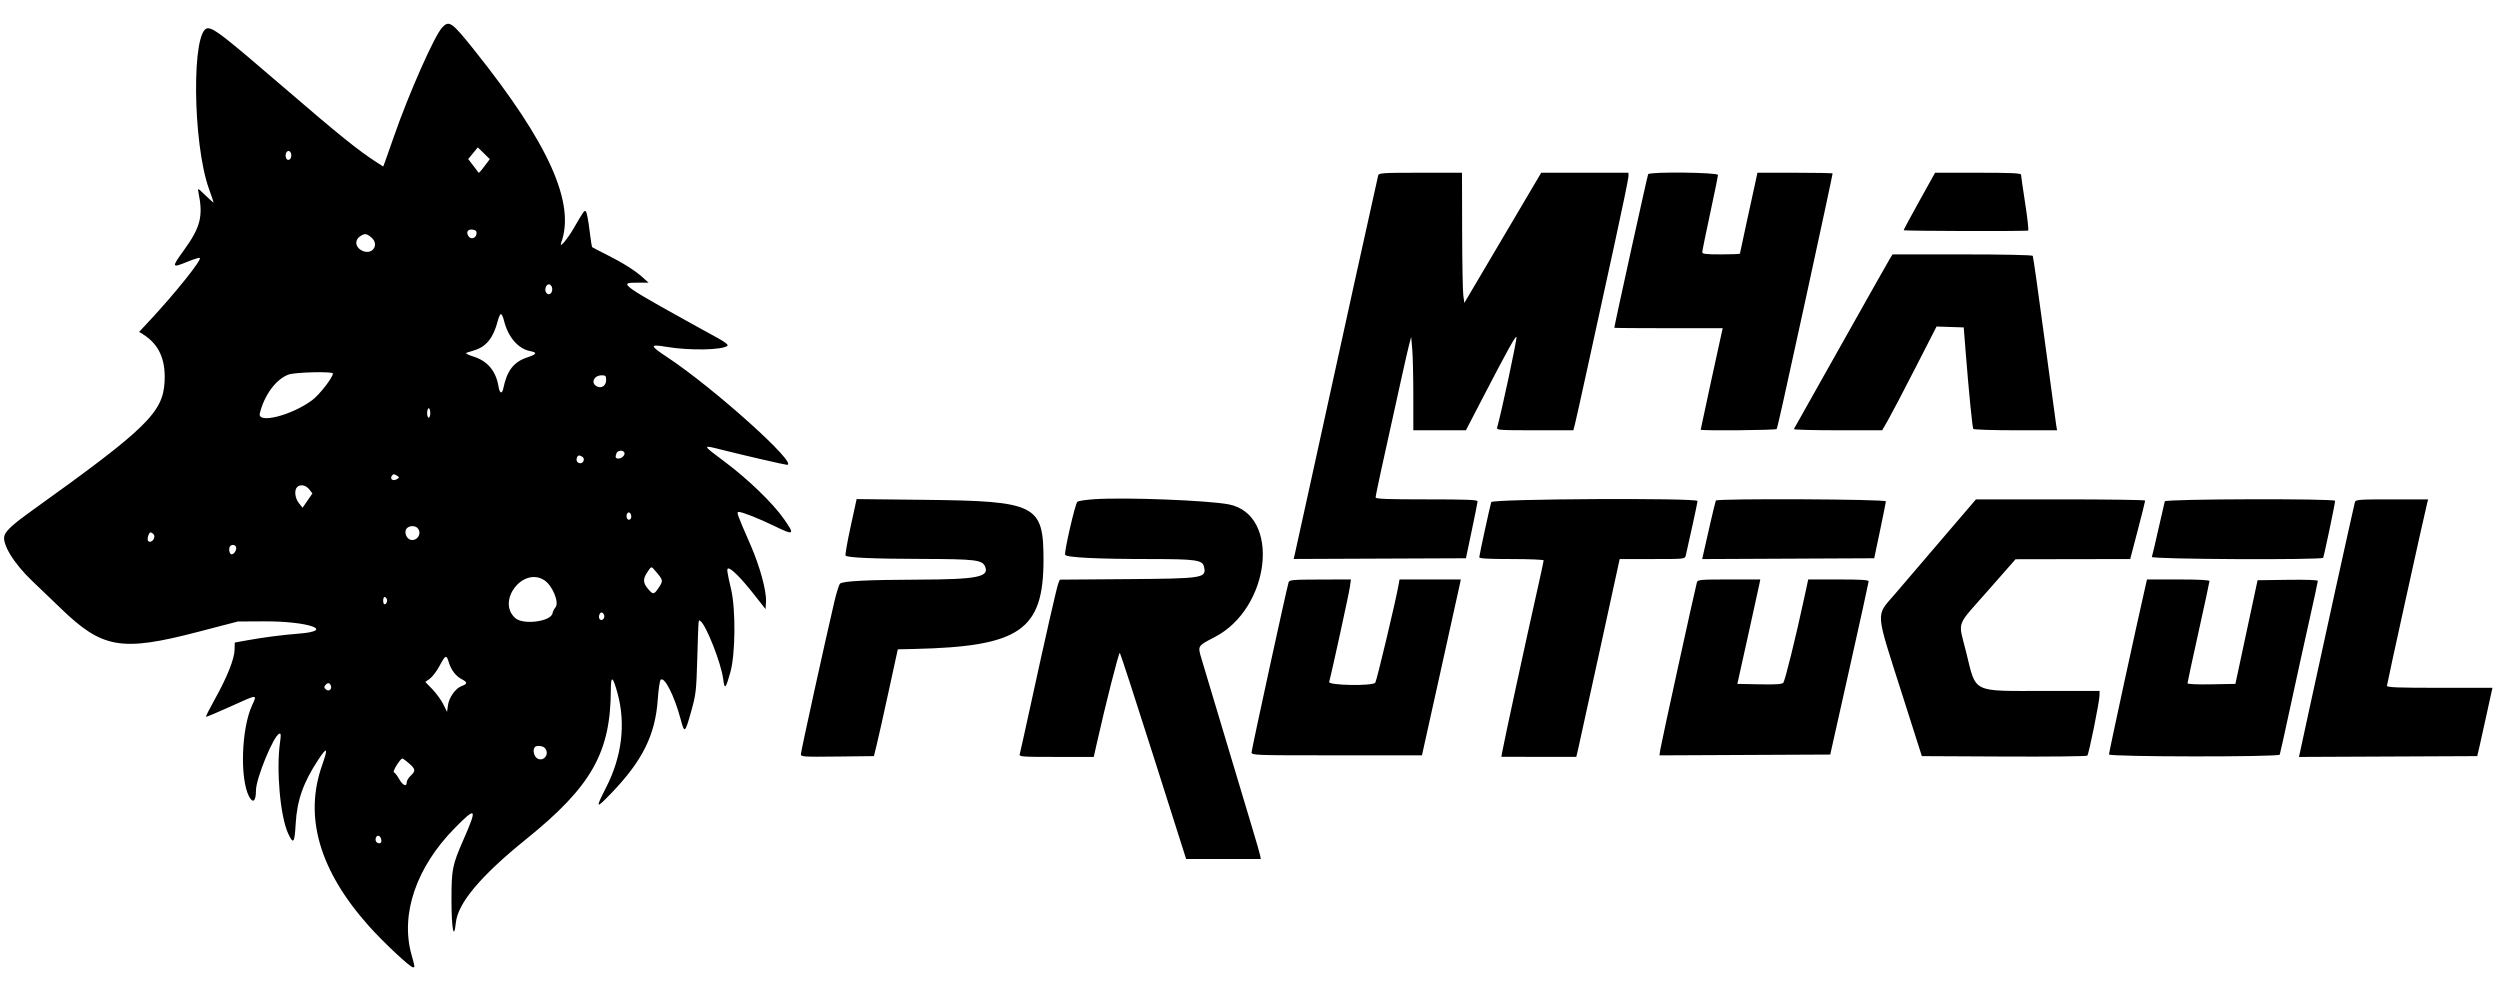 <svg id="svg" xmlns="http://www.w3.org/2000/svg" xmlns:xlink="http://www.w3.org/1999/xlink" width="400" height="158.794" viewBox="0, 0, 400,158.794"><g id="svgg"><path id="path0" d="M70.731 4.418 C 69.501 5.746,65.391 15.028,63.066 21.730 C 62.394 23.667,61.726 25.565,61.580 25.948 L 61.314 26.645 60.243 25.955 C 57.294 24.054,54.256 21.603,45.352 13.944 C 35.822 5.746,34.251 4.523,33.254 4.523 C 30.643 4.523,30.782 22.890,33.449 30.262 C 33.846 31.359,34.171 32.316,34.171 32.388 C 34.171 32.460,33.592 31.958,32.884 31.272 C 31.619 30.046,31.600 30.038,31.752 30.779 C 32.532 34.571,32.087 36.349,29.442 40.014 C 27.388 42.859,27.414 42.927,30.133 41.822 C 31.000 41.469,31.820 41.218,31.956 41.263 C 32.431 41.422,28.062 46.889,23.887 51.361 L 22.265 53.098 22.879 53.485 C 25.417 55.083,26.508 57.457,26.337 61.013 C 26.097 66.003,23.492 68.537,4.972 81.798 C 2.230 83.761,1.041 84.834,0.733 85.622 C 0.229 86.915,2.173 90.132,5.184 92.985 C 6.121 93.872,8.192 95.858,9.788 97.398 C 16.379 103.759,19.431 104.284,31.533 101.137 L 38.065 99.438 42.211 99.417 C 49.312 99.380,53.736 100.906,47.886 101.374 C 45.117 101.595,42.251 101.962,39.698 102.423 L 37.563 102.808 37.532 103.979 C 37.493 105.463,36.338 108.351,34.375 111.873 C 33.540 113.372,32.898 114.640,32.948 114.690 C 32.999 114.740,34.778 113.994,36.902 113.032 C 41.321 111.029,41.166 111.036,40.321 112.882 C 38.627 116.582,38.361 124.558,39.837 127.413 C 40.462 128.620,40.955 128.204,40.955 126.469 C 40.955 124.554,43.778 117.694,44.691 117.389 C 44.950 117.303,44.974 117.586,44.808 118.753 C 44.179 123.164,44.832 130.581,46.092 133.333 C 46.933 135.171,47.132 134.923,47.308 131.821 C 47.523 128.024,48.528 125.181,50.958 121.502 C 52.367 119.368,52.526 119.642,51.525 122.479 C 48.619 130.712,51.117 139.293,58.996 148.140 C 61.300 150.727,65.620 154.774,66.078 154.774 C 66.409 154.774,66.413 154.810,65.829 152.703 C 64.038 146.239,66.621 138.717,72.774 132.479 C 76.222 128.983,76.403 129.218,74.176 134.296 C 72.365 138.426,72.237 139.067,72.237 144.020 C 72.236 148.595,72.627 150.617,72.934 147.635 C 73.260 144.482,76.926 140.123,84.171 134.276 C 94.644 125.824,97.711 120.405,97.734 110.314 C 97.740 107.995,98.059 108.186,98.815 110.959 C 100.138 115.811,99.508 121.023,97.003 125.942 C 95.230 129.426,95.296 129.513,97.771 126.947 C 102.805 121.729,104.857 117.590,105.247 111.865 C 105.353 110.307,105.560 108.912,105.706 108.766 C 106.305 108.168,107.922 111.372,108.921 115.138 C 109.518 117.389,109.605 117.323,110.571 113.882 C 111.361 111.069,111.408 110.656,111.572 105.151 C 111.765 98.666,111.722 99.163,112.067 99.376 C 112.952 99.923,115.400 106.148,115.712 108.647 C 115.933 110.419,116.101 110.257,116.864 107.538 C 117.664 104.683,117.731 97.553,116.988 94.347 C 116.293 91.347,116.243 90.955,116.554 90.955 C 117.043 90.955,118.661 92.597,120.603 95.062 L 122.487 97.455 122.560 96.278 C 122.663 94.595,121.585 90.632,120.096 87.218 C 117.882 82.143,117.799 81.910,118.214 81.910 C 118.765 81.910,121.463 82.977,123.856 84.142 C 127.080 85.712,127.231 85.603,125.410 83.010 C 123.642 80.493,119.705 76.687,116.015 73.928 C 112.262 71.122,112.268 71.146,115.513 71.969 C 118.857 72.816,125.593 74.372,125.920 74.372 C 127.893 74.372,114.194 62.060,106.743 57.138 C 103.925 55.275,103.906 55.037,106.616 55.493 C 110.338 56.119,115.690 56.019,116.400 55.309 C 116.541 55.167,116.010 54.734,115.037 54.198 C 98.902 45.308,98.783 45.226,102.026 45.226 L 103.770 45.226 102.827 44.380 C 101.580 43.259,99.599 42.015,96.985 40.708 C 95.810 40.121,94.802 39.596,94.744 39.543 C 94.686 39.490,94.492 38.241,94.314 36.767 C 94.135 35.294,93.881 33.982,93.751 33.852 C 93.498 33.598,93.454 33.659,91.774 36.558 C 90.747 38.332,89.413 39.869,89.786 38.850 C 92.103 32.518,87.804 22.957,75.967 8.120 C 72.271 3.487,71.862 3.198,70.731 4.418 M77.882 26.108 C 76.892 27.430,76.637 27.725,76.570 27.620 C 76.533 27.561,76.144 27.048,75.706 26.481 L 74.909 25.449 75.679 24.515 L 76.449 23.581 77.409 24.519 L 78.369 25.457 77.882 26.108 M46.608 24.892 C 46.608 25.267,46.442 25.528,46.168 25.580 C 45.722 25.666,45.516 24.668,45.901 24.283 C 46.226 23.958,46.608 24.287,46.608 24.892 M220.506 28.078 C 220.386 28.480,214.275 56.244,209.294 79.020 C 208.175 84.133,207.198 88.569,207.122 88.877 L 206.983 89.437 220.765 89.379 L 234.548 89.322 235.472 84.925 C 235.981 82.506,236.405 80.386,236.414 80.214 C 236.428 79.968,234.641 79.899,228.266 79.899 C 221.902 79.899,220.100 79.830,220.099 79.585 C 220.098 79.413,220.544 77.236,221.091 74.749 C 224.305 60.125,225.162 56.279,225.460 55.151 L 225.791 53.894 225.961 55.880 C 226.054 56.971,226.131 60.335,226.131 63.354 L 226.131 68.844 230.339 68.843 L 234.548 68.842 237.252 63.629 C 241.173 56.073,242.536 53.614,242.637 53.916 C 242.745 54.239,240.211 66.094,239.541 68.405 C 239.422 68.815,239.826 68.844,245.576 68.844 L 251.739 68.844 251.983 67.902 C 252.117 67.384,253.079 63.059,254.120 58.291 C 255.162 53.524,257.035 44.948,258.283 39.233 C 259.532 33.518,260.553 28.572,260.553 28.240 L 260.553 27.638 253.574 27.638 L 246.595 27.638 240.446 38.051 L 234.296 48.464 234.130 47.285 C 234.039 46.636,233.954 41.950,233.942 36.872 L 233.920 27.638 227.278 27.638 C 221.171 27.638,220.626 27.674,220.506 28.078 M263.705 27.872 C 263.595 28.049,258.291 52.126,258.291 52.446 C 258.291 52.483,262.194 52.513,266.965 52.513 L 275.638 52.513 275.504 53.078 C 275.257 54.123,272.111 68.653,272.111 68.749 C 272.111 68.941,284.145 68.837,284.265 68.644 C 284.398 68.429,285.506 63.465,288.849 48.116 C 291.283 36.936,293.216 27.923,293.216 27.754 C 293.216 27.690,290.510 27.638,287.203 27.638 L 281.190 27.638 280.798 29.460 C 280.582 30.462,279.952 33.344,279.399 35.865 C 278.845 38.387,278.392 40.507,278.392 40.576 C 278.392 40.646,277.035 40.704,275.377 40.704 C 272.948 40.704,272.362 40.635,272.362 40.349 C 272.362 40.154,272.927 37.374,273.618 34.171 C 274.309 30.968,274.874 28.188,274.874 27.993 C 274.874 27.574,263.962 27.455,263.705 27.872 M307.071 32.207 C 305.674 34.719,304.557 36.800,304.589 36.832 C 304.742 36.978,324.364 37.026,324.510 36.881 C 324.601 36.789,324.381 34.813,324.021 32.489 C 323.661 30.165,323.367 28.123,323.367 27.951 C 323.367 27.709,321.809 27.638,316.490 27.638 L 309.613 27.638 307.071 32.207 M76.256 37.284 C 76.256 38.042,75.424 38.419,75.003 37.852 C 74.511 37.192,74.804 36.641,75.597 36.733 C 76.049 36.785,76.256 36.958,76.256 37.284 M59.446 38.022 C 60.690 39.093,59.665 40.771,58.125 40.185 C 56.901 39.720,56.627 38.505,57.594 37.828 C 58.345 37.302,58.646 37.334,59.446 38.022 M302.308 41.520 C 302.035 41.969,298.508 48.216,294.471 55.402 C 290.433 62.588,287.079 68.552,287.017 68.656 C 286.956 68.759,290.110 68.844,294.027 68.844 L 301.149 68.844 302.072 67.240 C 302.579 66.358,304.537 62.623,306.423 58.939 L 309.851 52.243 312.024 52.315 L 314.196 52.387 314.504 56.281 C 314.998 62.534,315.576 68.387,315.723 68.624 C 315.798 68.745,318.846 68.844,322.496 68.844 L 329.133 68.844 329.009 68.153 C 328.941 67.773,328.098 61.547,327.135 54.316 C 326.172 47.086,325.319 41.065,325.240 40.937 C 325.155 40.799,320.534 40.704,313.950 40.704 L 302.805 40.704 302.308 41.520 M88.320 45.992 C 88.410 46.275,88.343 46.676,88.170 46.884 C 87.725 47.421,87.065 46.756,87.303 46.008 C 87.517 45.331,88.108 45.322,88.320 45.992 M80.645 51.319 C 81.284 53.924,82.916 55.819,84.829 56.178 C 86.011 56.400,85.891 56.673,84.392 57.171 C 82.197 57.900,81.116 59.287,80.534 62.123 C 80.333 63.104,79.949 62.978,79.768 61.872 C 79.357 59.355,78.024 57.761,75.724 57.041 C 74.902 56.783,74.413 56.520,74.623 56.449 C 74.830 56.378,75.434 56.186,75.964 56.023 C 77.828 55.448,78.973 53.987,79.648 51.319 C 79.797 50.732,80.023 50.251,80.151 50.251 C 80.278 50.251,80.501 50.732,80.645 51.319 M53.266 59.760 C 53.266 60.390,51.125 63.147,49.958 64.018 C 46.679 66.467,41.152 67.867,41.571 66.143 C 42.284 63.209,44.163 60.665,46.158 59.933 C 47.212 59.546,53.266 59.399,53.266 59.760 M96.985 60.795 C 96.985 61.715,96.239 62.217,95.477 61.809 C 94.472 61.271,95.031 60.050,96.281 60.050 C 96.894 60.050,96.985 60.147,96.985 60.795 M68.844 66.080 C 68.844 66.495,68.731 66.834,68.593 66.834 C 68.455 66.834,68.342 66.495,68.342 66.080 C 68.342 65.666,68.455 65.327,68.593 65.327 C 68.731 65.327,68.844 65.666,68.844 66.080 M99.881 72.373 C 100.108 72.740,99.530 73.367,98.964 73.367 C 98.468 73.367,98.393 73.165,98.645 72.508 C 98.817 72.061,99.633 71.972,99.881 72.373 M93.190 73.094 C 93.617 73.364,93.375 74.121,92.862 74.121 C 92.390 74.121,92.126 73.698,92.307 73.229 C 92.467 72.812,92.690 72.778,93.190 73.094 M63.568 76.135 C 63.903 76.354,63.903 76.409,63.568 76.629 C 62.934 77.046,62.333 76.705,62.688 76.131 C 62.882 75.818,63.087 75.819,63.568 76.135 M49.473 78.293 L 49.988 78.947 49.200 80.093 L 48.411 81.239 47.825 80.506 C 47.193 79.717,47.049 78.429,47.538 77.940 C 48.040 77.438,48.928 77.600,49.473 78.293 M175.201 79.866 C 173.791 79.954,172.517 80.146,172.370 80.293 C 172.012 80.652,170.249 88.314,170.421 88.763 C 170.591 89.205,175.521 89.447,184.399 89.449 C 191.181 89.450,192.369 89.615,192.613 90.589 C 193.094 92.507,192.735 92.567,180.327 92.661 L 169.574 92.743 169.343 93.294 C 169.097 93.880,167.324 101.675,164.818 113.191 C 163.976 117.060,163.230 120.424,163.159 120.666 C 163.040 121.076,163.435 121.106,169.016 121.106 L 175.001 121.106 175.438 119.158 C 176.905 112.610,179.019 104.296,179.175 104.458 C 179.276 104.563,181.704 112.026,184.570 121.043 L 189.780 137.437 195.753 137.437 L 201.726 137.437 201.623 136.872 C 201.567 136.561,201.006 134.611,200.377 132.538 C 199.164 128.541,193.011 108.025,192.205 105.290 C 191.627 103.329,191.616 103.347,194.319 101.954 C 203.332 97.311,204.946 82.316,196.608 80.701 C 193.303 80.061,180.262 79.552,175.201 79.866 M136.093 84.290 C 135.561 86.730,135.201 88.803,135.294 88.896 C 135.628 89.230,139.702 89.408,147.487 89.429 C 156.009 89.452,157.130 89.582,157.595 90.604 C 158.372 92.308,156.406 92.705,147.013 92.740 C 138.688 92.771,134.819 92.969,134.403 93.386 C 134.241 93.548,133.833 94.848,133.496 96.275 C 132.165 101.913,128.141 120.240,128.141 120.664 C 128.141 121.086,128.508 121.111,133.982 121.047 L 139.824 120.980 140.259 119.221 C 140.498 118.254,141.358 114.410,142.170 110.678 L 143.646 103.894 146.258 103.835 C 163.185 103.451,166.960 100.850,166.960 89.573 C 166.960 80.747,165.821 80.171,147.990 79.974 L 137.060 79.853 136.093 84.290 M238.598 80.339 C 238.354 81.168,236.683 88.862,236.683 89.155 C 236.683 89.368,238.084 89.447,241.834 89.447 C 244.667 89.447,246.985 89.543,246.985 89.660 C 246.985 89.777,246.529 91.897,245.972 94.371 C 244.176 102.352,240.711 118.358,240.363 120.280 L 240.217 121.088 246.210 121.096 L 252.202 121.103 252.460 120.037 C 252.601 119.450,254.164 112.327,255.933 104.209 L 259.148 89.447 264.368 89.447 C 269.575 89.447,269.589 89.446,269.722 88.882 C 270.257 86.623,271.608 80.374,271.608 80.162 C 271.608 79.637,238.752 79.814,238.598 80.339 M274.539 80.088 C 274.450 80.236,273.214 85.502,272.475 88.884 L 272.351 89.452 286.113 89.387 L 299.874 89.322 300.799 84.925 C 301.307 82.506,301.731 80.386,301.741 80.214 C 301.761 79.860,274.752 79.735,274.539 80.088 M310.526 86.473 C 307.431 90.089,304.128 93.951,303.184 95.055 C 300.073 98.695,299.976 97.383,304.373 111.181 L 307.496 120.980 320.630 121.045 C 327.854 121.081,333.858 121.016,333.973 120.901 C 334.219 120.655,335.919 112.248,335.925 111.244 L 335.930 110.553 327.198 110.551 C 315.329 110.549,316.229 110.992,314.585 104.349 C 313.300 99.156,312.837 100.458,318.094 94.476 L 322.487 89.478 331.660 89.462 L 340.833 89.447 342.034 84.862 C 342.695 82.340,343.232 80.192,343.226 80.088 C 343.221 79.984,337.127 79.899,329.684 79.899 L 316.153 79.899 310.526 86.473 M346.367 80.214 C 346.312 80.386,345.852 82.385,345.345 84.655 C 344.838 86.925,344.366 88.929,344.297 89.109 C 344.152 89.486,371.472 89.620,371.705 89.243 C 371.837 89.028,373.618 80.551,373.618 80.134 C 373.618 79.746,346.490 79.825,346.367 80.214 M376.785 80.339 C 376.623 80.875,371.053 106.184,369.333 114.196 C 368.651 117.374,368.034 120.230,367.961 120.542 L 367.829 121.110 382.093 121.045 L 396.357 120.980 396.767 119.221 C 396.993 118.254,397.481 116.049,397.853 114.322 C 398.224 112.594,398.589 110.927,398.663 110.616 L 398.798 110.050 390.354 110.050 C 383.625 110.050,381.910 109.984,381.910 109.726 C 381.910 109.455,387.850 82.477,388.337 80.536 L 388.497 79.899 382.707 79.899 C 377.412 79.899,376.907 79.937,376.785 80.339 M101.005 82.678 C 101.005 82.946,100.835 83.166,100.628 83.166 C 100.255 83.166,100.101 82.394,100.412 82.084 C 100.674 81.822,101.005 82.154,101.005 82.678 M66.784 84.472 C 67.549 85.237,66.868 86.544,65.785 86.389 C 65.047 86.283,64.591 85.131,65.063 84.563 C 65.449 84.097,66.361 84.049,66.784 84.472 M24.561 85.466 C 24.924 85.828,24.520 86.683,23.986 86.683 C 23.600 86.683,23.514 86.242,23.771 85.573 C 23.952 85.101,24.168 85.072,24.561 85.466 M37.759 87.500 C 37.922 87.953,37.482 88.693,37.051 88.693 C 36.679 88.693,36.527 87.677,36.851 87.353 C 37.125 87.080,37.638 87.163,37.759 87.500 M104.979 91.494 C 106.105 92.815,106.125 92.923,105.421 93.987 C 104.633 95.177,104.500 95.193,103.666 94.202 C 102.867 93.253,102.847 92.615,103.580 91.537 C 104.266 90.531,104.159 90.534,104.979 91.494 M87.099 92.841 C 88.420 93.707,89.528 96.446,88.861 97.198 C 88.659 97.426,88.454 97.839,88.405 98.116 C 88.166 99.455,83.697 100.032,82.432 98.887 C 79.414 96.156,83.694 90.611,87.099 92.841 M206.176 93.166 C 205.852 94.214,200.251 119.931,200.251 120.367 C 200.251 120.843,200.558 120.854,213.882 120.851 L 227.513 120.848 230.509 107.346 C 232.157 99.920,233.555 93.590,233.616 93.279 L 233.727 92.714 228.826 92.714 L 223.925 92.714 223.757 93.656 C 223.287 96.284,220.265 108.962,220.044 109.234 C 219.589 109.792,212.491 109.671,212.663 109.108 C 212.970 108.107,215.841 94.958,215.989 93.880 L 216.149 92.711 211.228 92.725 C 206.824 92.737,206.293 92.784,206.176 93.166 M271.509 93.153 C 271.261 93.976,265.790 118.966,265.650 119.914 L 265.511 120.859 279.175 120.794 L 292.839 120.729 295.904 107.035 C 297.590 99.504,298.975 93.200,298.982 93.028 C 298.992 92.787,297.866 92.714,294.154 92.714 L 289.314 92.714 288.733 95.415 C 287.317 101.998,285.603 108.946,285.323 109.241 C 285.097 109.479,284.105 109.544,281.497 109.492 L 277.975 109.422 279.648 101.884 C 280.568 97.739,281.394 93.979,281.483 93.530 L 281.646 92.714 276.644 92.714 C 272.098 92.714,271.630 92.754,271.509 93.153 M343.245 93.907 C 341.771 100.355,337.437 120.359,337.437 120.712 C 337.437 121.105,364.321 121.139,364.759 120.746 C 364.792 120.717,365.559 117.252,366.465 113.047 C 367.370 108.842,368.728 102.654,369.483 99.295 C 370.237 95.936,370.854 93.079,370.854 92.945 C 370.854 92.795,369.014 92.729,366.033 92.771 L 361.211 92.839 360.137 97.864 C 359.546 100.628,358.748 104.359,358.363 106.156 L 357.663 109.422 353.832 109.491 C 351.473 109.534,350.000 109.467,350.000 109.317 C 350.000 109.183,350.791 105.507,351.759 101.148 C 352.726 96.790,353.518 93.109,353.518 92.969 C 353.518 92.805,351.735 92.714,348.518 92.714 L 343.517 92.714 343.245 93.907 M61.935 96.106 C 61.935 96.359,61.793 96.613,61.621 96.671 C 61.422 96.737,61.307 96.530,61.307 96.106 C 61.307 95.681,61.422 95.474,61.621 95.540 C 61.793 95.598,61.935 95.852,61.935 96.106 M96.649 98.384 C 96.848 98.902,96.327 99.443,95.972 99.087 C 95.684 98.800,95.901 97.990,96.266 97.990 C 96.394 97.990,96.566 98.167,96.649 98.384 M71.819 105.996 C 72.182 107.207,72.939 108.187,73.892 108.680 C 74.814 109.157,74.816 109.431,73.900 109.751 C 72.908 110.097,71.843 111.575,71.673 112.844 L 71.531 113.898 70.916 112.665 C 70.577 111.987,69.793 110.910,69.174 110.271 L 68.048 109.110 68.781 108.588 C 69.184 108.300,69.879 107.381,70.325 106.545 C 71.276 104.760,71.432 104.703,71.819 105.996 M52.931 109.690 C 53.159 110.286,52.623 110.706,52.143 110.308 C 51.846 110.061,51.821 109.902,52.038 109.640 C 52.414 109.187,52.745 109.205,52.931 109.690 M87.136 119.648 C 87.986 120.499,87.123 121.889,86.048 121.399 C 85.444 121.124,85.161 119.948,85.595 119.514 C 85.868 119.241,86.811 119.323,87.136 119.648 M65.444 122.137 C 66.498 123.063,66.535 123.340,65.704 124.121 C 65.358 124.445,65.075 124.917,65.075 125.169 C 65.075 125.951,64.441 125.676,63.860 124.642 C 63.555 124.100,63.180 123.614,63.026 123.563 C 62.743 123.469,64.024 121.385,64.376 121.366 C 64.475 121.361,64.955 121.708,65.444 122.137 M61.010 134.379 C 61.062 134.734,60.957 134.925,60.711 134.925 C 60.222 134.925,59.965 134.504,60.154 134.012 C 60.358 133.479,60.912 133.716,61.010 134.379 " stroke="none" fill-rule="evenodd"></path></g></svg>